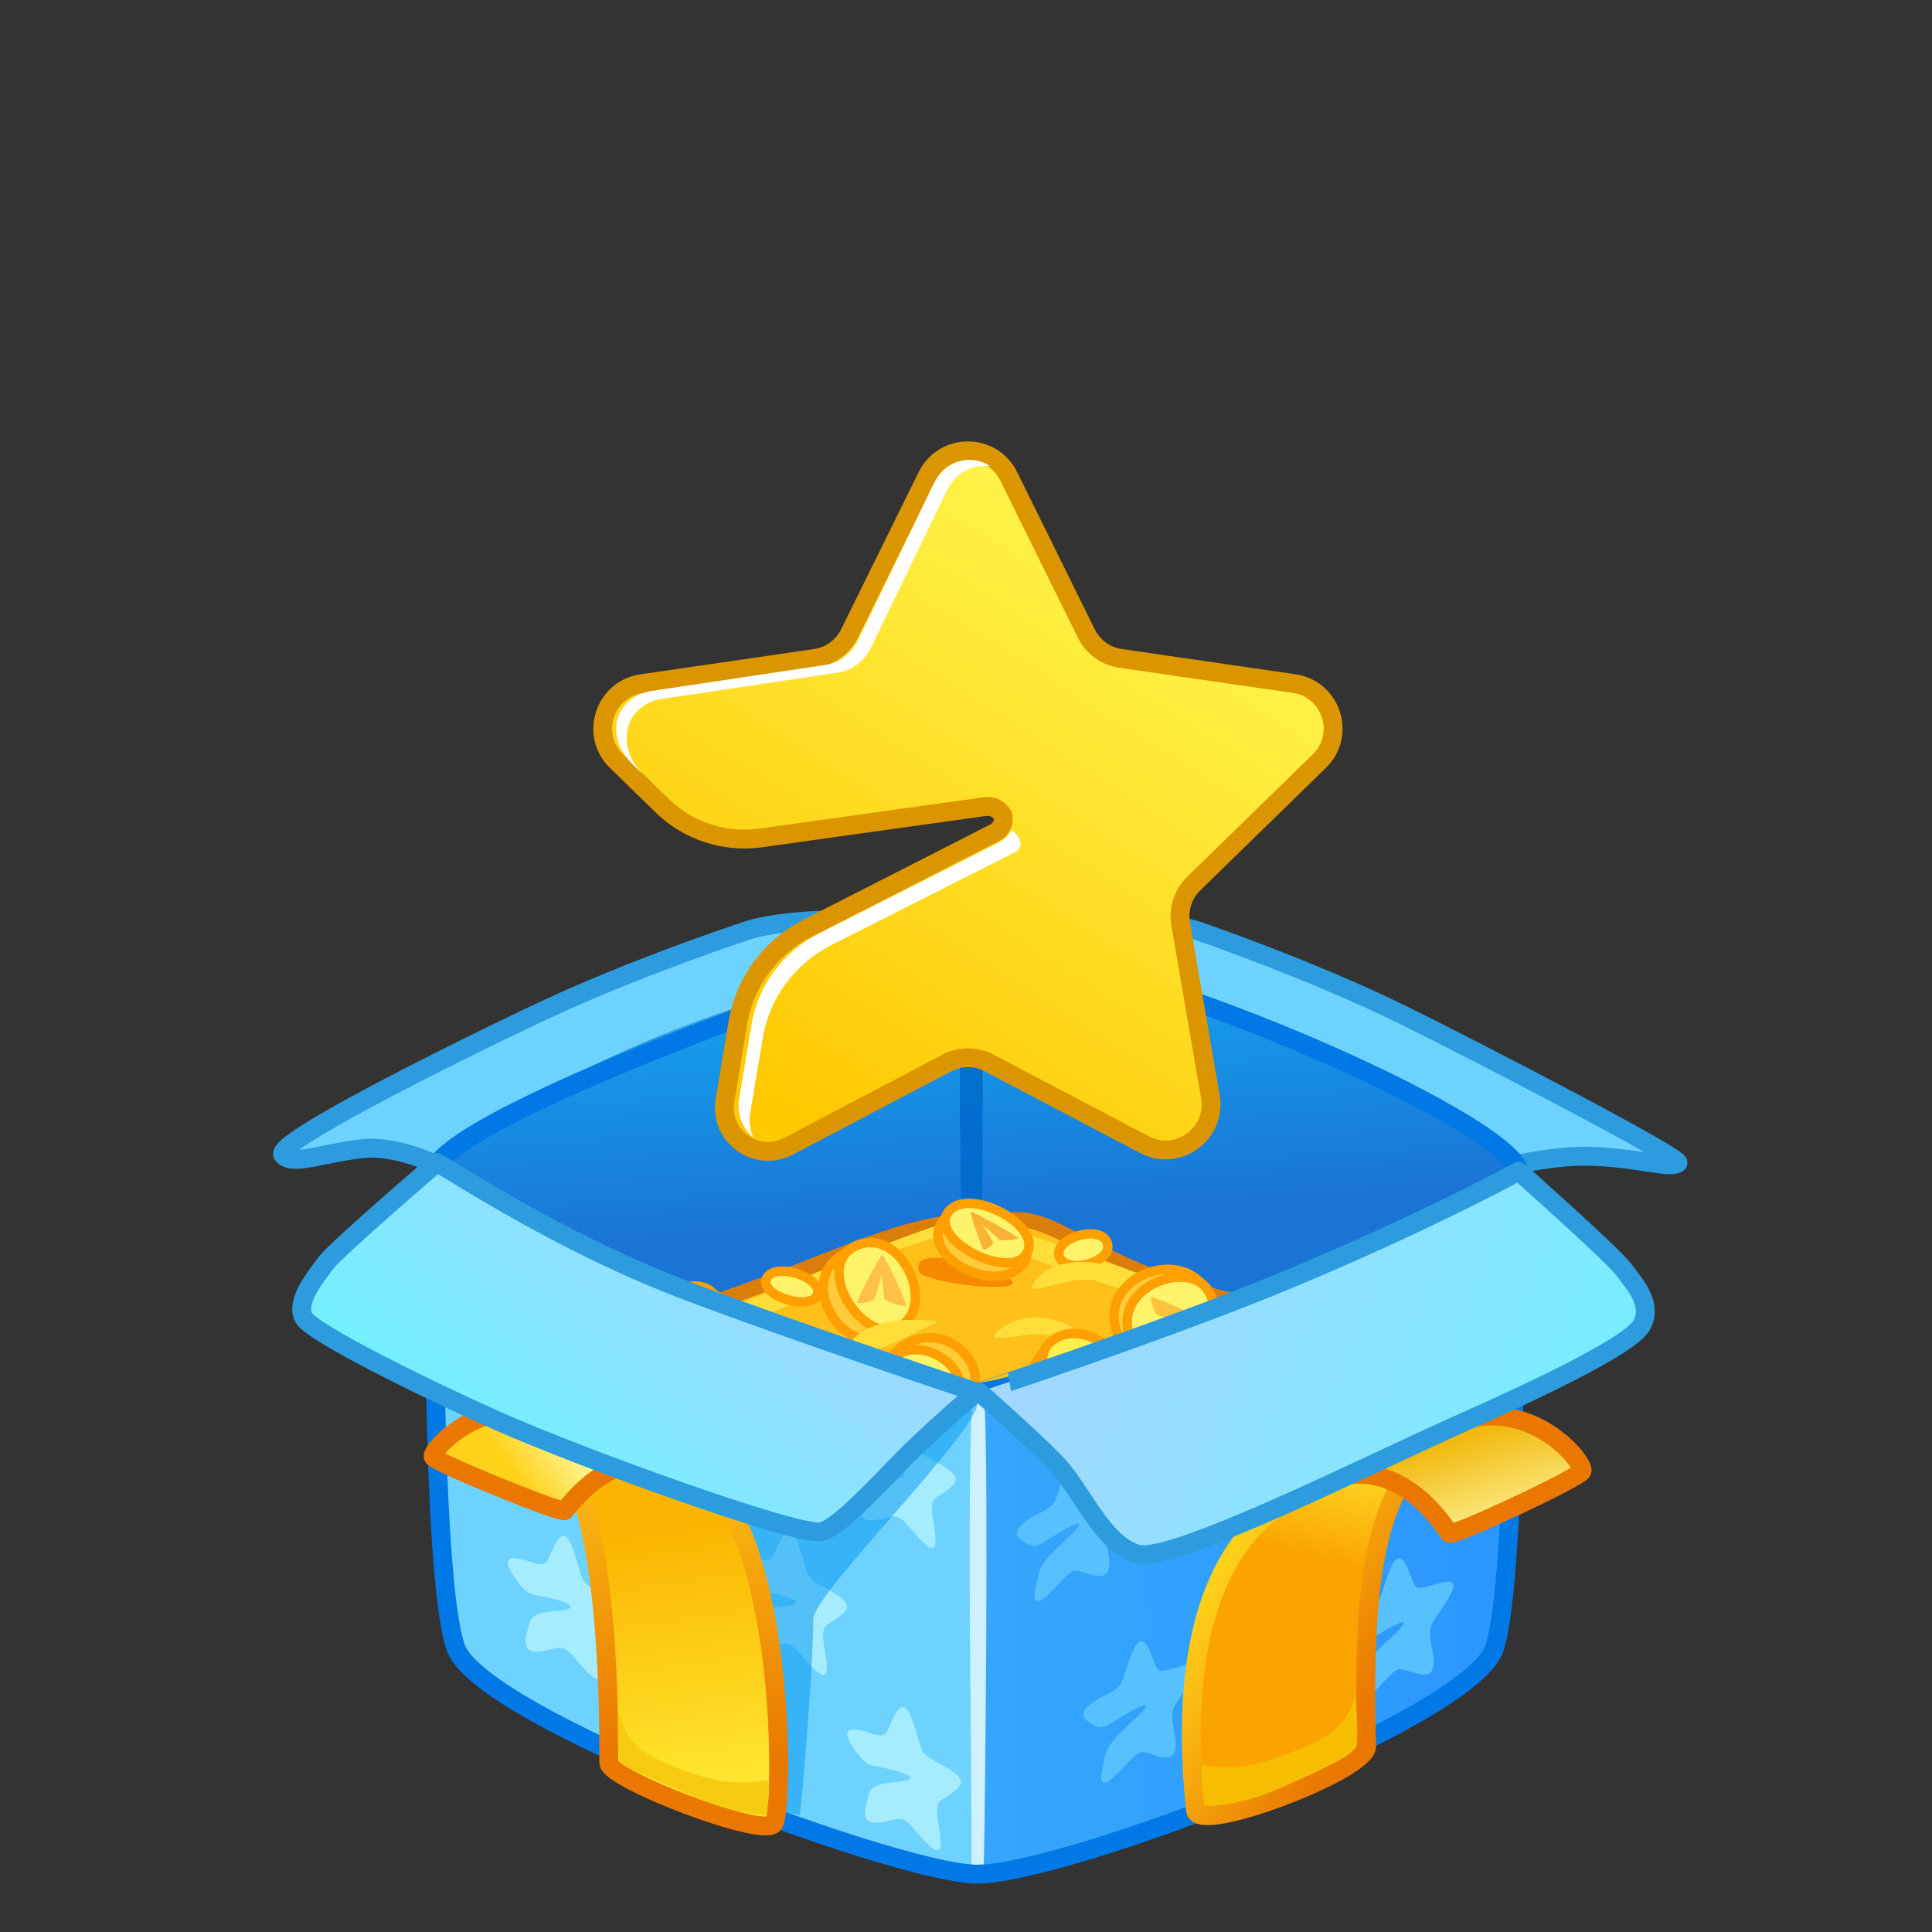 <svg xmlns="http://www.w3.org/2000/svg" xmlns:xlink="http://www.w3.org/1999/xlink" style="width:100%;height:100%;transform:translate3d(0,0,0);content-visibility:visible" viewBox="0 0 512 512">
  <rect x="0" y="0" width="512" height="512" fill="#333333" stroke="none"/>
  <defs>
    <path id="reuse-0" d="M0 0h512v512H0z"/>
  </defs>
  <defs>
    <linearGradient id="Q" gradientUnits="userSpaceOnUse" spreadMethod="pad">
      <stop/>
      <stop/>
      <stop/>
      <stop/>
      <stop/>
    </linearGradient>
    <linearGradient id="y" gradientUnits="userSpaceOnUse" spreadMethod="pad">
      <stop/>
      <stop/>
      <stop/>
    </linearGradient>
    <linearGradient id="J" gradientUnits="userSpaceOnUse" spreadMethod="pad">
      <stop/>
      <stop/>
    </linearGradient>
    <linearGradient id="P" gradientUnits="userSpaceOnUse" spreadMethod="pad">
      <stop/>
      <stop/>
    </linearGradient>
    <linearGradient id="O" gradientUnits="userSpaceOnUse" spreadMethod="pad">
      <stop/>
      <stop/>
    </linearGradient>
    <linearGradient id="N" gradientUnits="userSpaceOnUse" spreadMethod="pad">
      <stop/>
      <stop/>
    </linearGradient>
    <linearGradient id="M" gradientUnits="userSpaceOnUse" spreadMethod="pad">
      <stop/>
      <stop/>
    </linearGradient>
    <linearGradient id="L" gradientUnits="userSpaceOnUse" spreadMethod="pad">
      <stop/>
      <stop/>
    </linearGradient>
    <linearGradient id="K" gradientUnits="userSpaceOnUse" spreadMethod="pad">
      <stop/>
      <stop/>
    </linearGradient>
    <linearGradient id="H" gradientUnits="userSpaceOnUse" spreadMethod="pad">
      <stop/>
      <stop/>
      <stop/>
    </linearGradient>
    <linearGradient id="I" gradientUnits="userSpaceOnUse" spreadMethod="pad">
      <stop/>
      <stop/>
      <stop/>
    </linearGradient>
    <linearGradient id="D" gradientUnits="userSpaceOnUse" spreadMethod="pad">
      <stop/>
      <stop/>
      <stop/>
    </linearGradient>
    <linearGradient id="E" gradientUnits="userSpaceOnUse" spreadMethod="pad">
      <stop/>
      <stop/>
      <stop/>
    </linearGradient>
    <linearGradient id="F" gradientUnits="userSpaceOnUse" spreadMethod="pad">
      <stop/>
      <stop/>
      <stop/>
    </linearGradient>
    <linearGradient id="G" gradientUnits="userSpaceOnUse" spreadMethod="pad">
      <stop/>
      <stop/>
      <stop/>
    </linearGradient>
    <linearGradient id="z" gradientUnits="userSpaceOnUse" spreadMethod="pad">
      <stop/>
      <stop/>
      <stop/>
    </linearGradient>
    <linearGradient id="A" gradientUnits="userSpaceOnUse" spreadMethod="pad">
      <stop/>
      <stop/>
      <stop/>
    </linearGradient>
    <linearGradient id="B" gradientUnits="userSpaceOnUse" spreadMethod="pad">
      <stop/>
      <stop/>
      <stop/>
    </linearGradient>
    <linearGradient id="C" gradientUnits="userSpaceOnUse" spreadMethod="pad">
      <stop/>
      <stop/>
      <stop/>
      <stop/>
      <stop/>
    </linearGradient>
    <linearGradient id="x" gradientUnits="userSpaceOnUse" spreadMethod="pad">
      <stop/>
      <stop/>
      <stop/>
    </linearGradient>
    <linearGradient id="v" x1="-48.568" x2="44.255" y1="83.135" y2="-62.599" gradientUnits="userSpaceOnUse" spreadMethod="pad">
      <stop offset="0%" stop-color="#FFC800"/>
      <stop offset="25%" stop-color="#FFD212"/>
      <stop offset="50%" stop-color="#FFDD24"/>
      <stop offset="75%" stop-color="#FFE836"/>
      <stop offset="100%" stop-color="#FFF248"/>
    </linearGradient>
    <linearGradient id="d" x1="-241.248" x2="132.72" y1=".277" y2="-2.66" gradientUnits="userSpaceOnUse" spreadMethod="pad">
      <stop offset="0%" stop-color="#49C3F5"/>
      <stop offset="50%" stop-color="#3AADFA"/>
      <stop offset="100%" stop-color="#2C97FF"/>
    </linearGradient>
    <linearGradient id="o" gradientUnits="userSpaceOnUse" spreadMethod="pad">
      <stop/>
      <stop/>
    </linearGradient>
    <linearGradient id="u" gradientUnits="userSpaceOnUse" spreadMethod="pad">
      <stop/>
      <stop/>
    </linearGradient>
    <linearGradient id="t" gradientUnits="userSpaceOnUse" spreadMethod="pad">
      <stop/>
      <stop/>
    </linearGradient>
    <linearGradient id="s" gradientUnits="userSpaceOnUse" spreadMethod="pad">
      <stop/>
      <stop/>
    </linearGradient>
    <linearGradient id="r" gradientUnits="userSpaceOnUse" spreadMethod="pad">
      <stop/>
      <stop/>
    </linearGradient>
    <linearGradient id="q" gradientUnits="userSpaceOnUse" spreadMethod="pad">
      <stop/>
      <stop/>
    </linearGradient>
    <linearGradient id="p" gradientUnits="userSpaceOnUse" spreadMethod="pad">
      <stop/>
      <stop/>
    </linearGradient>
    <linearGradient id="m" x1="-27.542" x2="37.055" y1="40.743" y2="-41.124" gradientUnits="userSpaceOnUse" spreadMethod="pad">
      <stop offset="0%" stop-color="#73EFFF"/>
      <stop offset="50%" stop-color="#8CE2FF"/>
      <stop offset="100%" stop-color="#A5D5FF"/>
    </linearGradient>
    <linearGradient id="n" x1="88.208" x2="-72.695" y1="20.993" y2="-44.874" gradientUnits="userSpaceOnUse" spreadMethod="pad">
      <stop offset="0%" stop-color="#73EFFF"/>
      <stop offset="50%" stop-color="#8CE2FF"/>
      <stop offset="100%" stop-color="#A5D5FF"/>
    </linearGradient>
    <linearGradient id="i" x1="12.905" x2="1.762" y1="54.44" y2="-20.24" gradientUnits="userSpaceOnUse" spreadMethod="pad">
      <stop offset="0%" stop-color="#FFEC33"/>
      <stop offset="50%" stop-color="#FDD11A"/>
      <stop offset="100%" stop-color="#FBB500"/>
    </linearGradient>
    <linearGradient id="j" x1="3.089" x2="-3.176" y1="-59.404" y2="60.132" gradientUnits="userSpaceOnUse" spreadMethod="pad">
      <stop offset="0%" stop-color="#FFD119"/>
      <stop offset="40%" stop-color="#F5A40C"/>
      <stop offset="80%" stop-color="#EA7800"/>
    </linearGradient>
    <linearGradient id="k" x1="-8.233" x2="8.237" y1="6.072" y2="-6.376" gradientUnits="userSpaceOnUse" spreadMethod="pad">
      <stop offset="0%" stop-color="#FFD119"/>
      <stop offset="50%" stop-color="#FFE764"/>
      <stop offset="100%" stop-color="#FFFDAF"/>
    </linearGradient>
    <linearGradient id="l" x1="-3783.583" x2="-3830.863" y1="2758.54" y2="2636.995" gradientUnits="userSpaceOnUse" spreadMethod="pad">
      <stop offset="0%" stop-color="#FFD119"/>
      <stop offset="40%" stop-color="#F5A40C"/>
      <stop offset="80%" stop-color="#EA7800"/>
    </linearGradient>
    <linearGradient id="e" x1="5.9" x2="-3.228" y1="-47.864" y2="-11.93" gradientUnits="userSpaceOnUse" spreadMethod="pad">
      <stop offset="0%" stop-color="#FFEC33"/>
      <stop offset="50%" stop-color="#FDC81A"/>
      <stop offset="100%" stop-color="#FBA400"/>
    </linearGradient>
    <linearGradient id="f" x1="-27.304" x2="27.45" y1="-17.216" y2="16.998" gradientUnits="userSpaceOnUse" spreadMethod="pad">
      <stop offset="0%" stop-color="#FFD119"/>
      <stop offset="40%" stop-color="#F5A40C"/>
      <stop offset="80%" stop-color="#EA7800"/>
    </linearGradient>
    <linearGradient id="g" x1="-2.686" x2="7.847" y1="-8.86" y2="24.845" gradientUnits="userSpaceOnUse" spreadMethod="pad">
      <stop offset="0%" stop-color="#F0B300"/>
      <stop offset="50%" stop-color="#F8D857"/>
      <stop offset="100%" stop-color="#FFFDAF"/>
    </linearGradient>
    <linearGradient id="h" x1="-7217.534" x2="-7227.716" y1="-3043.812" y2="-2956.09" gradientUnits="userSpaceOnUse" spreadMethod="pad">
      <stop offset="0%" stop-color="#FFD119"/>
      <stop offset="14%" stop-color="#FABA13"/>
      <stop offset="27%" stop-color="#F5A40C"/>
      <stop offset="41%" stop-color="#EF8E06"/>
      <stop offset="54%" stop-color="#EA7800"/>
    </linearGradient>
    <linearGradient id="c" x1="-3.452" x2="1.272" y1="-50.449" y2="20.931" gradientUnits="userSpaceOnUse" spreadMethod="pad">
      <stop offset="0%" stop-color="#14A8F2"/>
      <stop offset="50%" stop-color="#178EE4"/>
      <stop offset="100%" stop-color="#1A74D6"/>
    </linearGradient>
    <clipPath id="a">
      <use xlink:href="#reuse-0"/>
    </clipPath>
    <clipPath id="w">
      <use xlink:href="#reuse-0"/>
    </clipPath>
    <clipPath id="b">
      <use xlink:href="#reuse-0"/>
    </clipPath>
  </defs>
  <g clip-path="url(#a)">
    <g clip-path="url(#b)" style="display:block">
      <g style="display:block">
        <path fill="#6ED2FF" d="M115.707 308.721s-10.549-5.381-19.945-4.285c-10.943 1.277-18.239 4.56-20.792 1.642-2.969-3.394 54.27-31.453 71.131-39.213 21.927-10.092 46.104-18.364 52.467-20.428 4.499-1.459 17.965-3.465 30.276-2.188 9.316.966 26.333 6.661 26.333 6.661s-46.372 12.953-76.429 24.709c-31.631 12.372-57.764 30.001-63.041 33.102z"/>
        <path fill="none" stroke="#2D9CDE" stroke-width="5" d="M115.707 308.721s-10.549-5.381-19.945-4.285c-10.943 1.277-18.239 4.56-20.792 1.642-2.969-3.394 54.27-31.453 71.131-39.213 21.927-10.092 46.104-18.364 52.467-20.428 4.499-1.459 17.965-3.465 30.276-2.188 9.316.966 26.333 6.661 26.333 6.661s-46.372 12.953-76.429 24.709c-31.631 12.372-57.764 30.001-63.041 33.102z"/>
        <path fill="#6ED2FF" d="M401.545 308.722s11.01-2.694 20.691-2.279c12.767.547 20.179 3.324 22.434 1.763 1.581-1.094-54.619-30.276-72.955-39.274-22.112-10.851-48.586-20.336-55.075-22.495-3.655-1.216-17.303-2.371-29.918-1.094-9.546.966-29.364 5.472-29.364 5.472s46.341 10.517 76.785 23.163c35.566 14.773 61.995 31.643 67.402 34.744z"/>
        <path fill="none" stroke="#2D9CDE" stroke-width="5" d="M401.545 308.722s11.01-2.694 20.691-2.279c12.767.547 20.179 3.324 22.434 1.763 1.581-1.094-54.619-30.276-72.955-39.274-22.112-10.851-48.586-20.336-55.075-22.495-3.655-1.216-17.303-2.371-29.918-1.094-9.546.966-29.364 5.472-29.364 5.472s46.341 10.517 76.785 23.163c35.566 14.773 61.995 31.643 67.402 34.744z"/>
        <path fill="url(#c)" d="M-1.471 85.201c-17.688-.756-102.911-38.146-130.002-52.619 0 0-14.828-10.365-12.564-23.856C-141.459-6.636-14.415-51.173-3.722-50.985c42.366.744 145.69 46.519 147.408 59.711 1.849 14.201-4.62 16.805-4.62 16.805C108.861 51.609 36.473 86.823-1.471 85.201z" transform="translate(258.899 301.895)"/>
        <path fill="none" stroke="#0078E5" stroke-miterlimit="10" stroke-width="5.001" d="M257.428 387.096c-17.688-.756-102.911-38.146-130.002-52.619 0 0-14.828-10.365-12.564-23.856 2.578-15.362 129.622-59.899 140.315-59.711 42.366.744 145.69 46.519 147.408 59.711 1.849 14.201-4.62 16.805-4.62 16.805-30.205 26.078-102.593 61.292-140.537 59.67z"/>
        <path fill="#006BCC" d="M254.922 256.722c-1.493 25.577.414 79.884.209 101.04-.032 3.336 4.315 3.246 4.465.143.589-12.173 1.407-87.246.257-100.889-.535-6.344-4.635-5.362-4.931-.294z" opacity=".9"/>
      </g>
      <g style="display:block">
        <path fill="#FFC119" d="M127.246 369.125s44.707-17.863 71.7-27.438c24.884-8.827 48.993-21.438 63.437-16.793 15.368-7.02 22.743 9.669 61.681 19.164 10.585 2.581 38.666 18.239 46.326 22.616 7.66 4.377-63.716 7.2-112.961 12.672-49.245 5.472-120.608 9.203-130.183-10.221z"/>
        <path fill="none" stroke="#DB7D0A" stroke-miterlimit="10" stroke-width="4" d="M127.246 369.125s44.707-17.863 71.7-27.438c24.884-8.827 48.993-21.438 63.437-16.793 15.368-7.02 22.743 9.669 61.681 19.164 10.585 2.581 38.666 18.239 46.326 22.616 7.66 4.377-63.716 7.2-112.961 12.672-49.245 5.472-120.608 9.203-130.183-10.221z"/>
        <path fill="#FFDE39" d="M180.251 357.108c8.499-3.296 30.257-11.189 35.589-14.589 14.535-9.269 38.584-19.635 46.904-14.297 16.506 10.59 70.381 20.903 95.17 39.747.349.265 10.378-.433 7.004-2.344-31.23-17.688-99.855-42.75-109.034-42.518-9.178.232-46.384 17.768-58.988 21.887-11.23 3.67-65.698 25.658-65.698 25.658s40.554-10.248 49.053-13.544z"/>
        <path fill="#FFF36C" d="M280.754 333.062c1.789 4.825 14.505 1.402 12.674-3.698-1.831-5.1-14.463-1.127-12.674 3.698z"/>
        <path fill="none" stroke="#FF9F00" stroke-miterlimit="10" stroke-width="2.5" d="M280.754 333.062c1.789 4.825 14.505 1.402 12.674-3.698-1.831-5.1-14.463-1.127-12.674 3.698z"/>
        <path fill="#FFF36C" d="M203.174 338.748c-2.312 4.556 11.677 8.835 13.444 4.41 1.767-4.425-11.132-8.966-13.444-4.41z"/>
        <path fill="none" stroke="#FF9F00" stroke-miterlimit="10" stroke-width="2.5" d="M203.174 338.748c-2.312 4.556 11.677 8.835 13.444 4.41 1.767-4.425-11.132-8.966-13.444-4.41z"/>
        <path fill="#FFDE39" d="M299.535 338.996c-4.556-5.792-21.986-7.094-26.088 1.968-.823 1.818 6.144-.859 11.112-1.594 5.878-.87 16.393 1.427 14.976-.374zM263.804 353.481c7.05-7.62 20.449-3.865 23.083 1.169.833 1.592-8.073-.717-11.048-1.109-2.975-.392-14.454 2.554-12.035-.06z"/>
        <path fill="#FFCC39" d="M234.71 354.054c-11.272 5.696-23.334-13.992-11.871-21.259 11.079-7.023 23.126 15.572 11.871 21.259z"/>
        <path fill="none" stroke="#FF9F00" stroke-miterlimit="10" stroke-width="2.5" d="M234.71 354.054c-11.272 5.696-23.334-13.992-11.871-21.259 11.079-7.023 23.126 15.572 11.871 21.259z"/>
        <path fill="#FFF36C" d="M238.682 351.418c-9.607 5.928-23.611-15.85-11.871-21.258 11.74-5.408 21.478 15.33 11.871 21.258z"/>
        <path fill="none" stroke="#FF9F00" stroke-miterlimit="10" stroke-width="2.5" d="M238.682 351.418c-9.607 5.928-23.611-15.85-11.871-21.258 11.74-5.408 21.478 15.33 11.871 21.258z"/>
        <path fill="#FFC147" d="M227.2 345.218c-.379-.409 5.981-12.541 6.656-12.625.544-.067 6.743 12.987 6.273 13.447-.47.46-5.701-1.254-5.778-1.819-.2-1.465-.681-6.558-.681-6.558s-1.406 5.555-1.835 6.544c-.249.572-4.178 1.505-4.635 1.011z"/>
        <path fill="#F58A00" d="M268.229 340.324c2.821-2.595-27.68-12.176-24.698-3.418.969 2.844 22.468 5.469 24.698 3.418z"/>
        <path fill="#FFCC39" d="M271.6 334.239c-6.277 9.94-28.248-.743-21.84-10.637 3.509-5.418 25.673 4.566 21.84 10.637z"/>
        <path fill="none" stroke="#FF9F00" stroke-miterlimit="10" stroke-width="2.5" d="M271.6 334.239c-6.277 9.94-28.248-.743-21.84-10.637 3.509-5.418 25.673 4.566 21.84 10.637z"/>
        <path fill="#FFF36C" d="M272.2 332.02c-4.052 7.653-25.797-3.066-21.092-10.534 4.705-7.468 25.144 2.881 21.092 10.534z"/>
        <path fill="none" stroke="#FF9F00" stroke-miterlimit="10" stroke-width="2.5" d="M272.2 332.02c-4.052 7.653-25.797-3.066-21.092-10.534 4.705-7.468 25.144 2.881 21.092 10.534z"/>
        <path fill="#F8B332" d="M260.706 331.171c-.506-.161-3.793-9.815-3.395-10.057.321-.195 12.545 6.578 12.517 7.007-.028.429-4.575.765-4.977.419-1.042-.897-4.52-4.076-4.52-4.076s2.508 4.002 2.835 4.764c.189.441-1.849 2.137-2.46 1.943z"/>
        <path fill="#FFCC39" d="M190.367 343.754c8.195 8.496-10.618 23.434-18.231 16.057-4.636-4.492 13.247-21.225 18.231-16.057z"/>
        <path fill="none" stroke="#FF9F00" stroke-miterlimit="10" stroke-width="2.5" d="M190.367 343.754c8.195 8.496-10.618 23.434-18.231 16.057-4.636-4.492 13.247-21.225 18.231-16.057z"/>
        <path fill="#FFF36C" d="M188.551 342.346c5.671 5.141-12.574 20.263-17.847 15.405-7.118-6.558 10.731-21.856 17.847-15.405z"/>
        <path fill="none" stroke="#FF9F00" stroke-miterlimit="10" stroke-width="2.5" d="M188.551 342.346c5.671 5.141-12.574 20.263-17.847 15.405-7.118-6.558 10.731-21.856 17.847-15.405z"/>
        <path fill="#FFCC39" d="M296.803 354.743c-7.184-13.469 11.66-23.706 20.815-15.339 11.135 10.175-14.381 27.403-20.815 15.339z"/>
        <path fill="none" stroke="#FF9F00" stroke-miterlimit="10" stroke-width="2.5" d="M296.803 354.743c-7.184-13.469 11.66-23.706 20.815-15.339 11.135 10.175-14.381 27.403-20.815 15.339z"/>
        <path fill="#FFF36C" d="M300.398 356.265c-8.024-14.328 14.726-23.453 19.992-13.899 6.897 12.514-14.978 22.853-19.992 13.899z"/>
        <path fill="none" stroke="#FF9F00" stroke-miterlimit="10" stroke-width="2.5" d="M300.398 356.265c-8.024-14.328 14.726-23.453 19.992-13.899 6.897 12.514-14.978 22.853-19.992 13.899z"/>
        <path fill="#FFC23B" d="M305.106 343.747c.363-.426 13.613 5.505 13.793 6.213.145.57-12.285 7.954-12.819 7.487-.534-.467.479-6.098 1.044-6.216 1.464-.305 6.584-1.141 6.584-1.141s-5.856-1.126-6.923-1.516c-.618-.226-2.118-4.312-1.679-4.827z"/>
        <path fill="#FFDE39" d="M248.029 350.686c1.946-.625-5.099-1.289-10.79-.653-10.335 1.155-14.521 8.219-12.863 8.628 6.436 1.589 19.561-6.661 23.653-7.975z"/>
        <path fill="#FFCC39" d="M256.732 372.117c7.526-12.276-10.272-25.248-20.921-12.133-8.863 10.914 13.846 23.672 20.921 12.133z"/>
        <path fill="none" stroke="#FF9F00" stroke-miterlimit="10" stroke-width="2.5" d="M256.732 372.117c7.526-12.276-10.272-25.248-20.921-12.133-8.863 10.914 13.846 23.672 20.921 12.133z"/>
        <path fill="#FFF36C" d="M253.714 373.982c6.459-12.463-13.953-23.882-20.083-9.87-3.438 7.857 17.542 14.772 20.083 9.87z"/>
        <path fill="none" stroke="#FF9F00" stroke-miterlimit="10" stroke-width="2.5" d="M253.714 373.982c6.459-12.463-13.953-23.882-20.083-9.87-3.438 7.857 17.542 14.772 20.083 9.87z"/>
        <path fill="#FF9F00" d="M323.068 354.441c.004-1.569-10.372-3.896-15.222-3.299-8.436 1.038-12.55 6.316-11.838 7.43 1.861 2.91 27.04 3.775 27.06-4.131z"/>
        <path fill="#FFCC39" d="M293.707 375.14c-8.025 7.631-26.33-5.422-17.82-16.084 8.183-10.252 26.958 7.394 17.82 16.084z"/>
        <path fill="none" stroke="#FF9F00" stroke-miterlimit="10" stroke-width="2.5" d="M293.707 375.14c-8.025 7.631-26.33-5.422-17.82-16.084 8.183-10.252 26.958 7.394 17.82 16.084z"/>
        <path fill="#FFF04E" d="M296.818 371.695c-7.91 8.566-27.435-9.136-17.999-16.398 9.436-7.262 25.909 7.832 17.999 16.398z"/>
        <path fill="none" stroke="#FF9F00" stroke-miterlimit="10" stroke-width="2.5" d="M296.818 371.695c-7.91 8.566-27.435-9.136-17.999-16.398 9.436-7.262 25.909 7.832 17.999 16.398z"/>
        <path fill="#FF9F00" d="M257.78 377.064c-3.986-7.515-23.469-13.719-29.186-5.5-2.114 3.04 30.61 8.185 29.186 5.5z"/>
      </g>
      <g style="display:block">
        <path fill="url(#d)" d="M0-22.708c-19.258 0-143.334-54.804-143.334-54.804s-.039 109.646 5.736 122.653C-132.016 57.714-10.932 105.178-.279 104.982c42.21-.775 129.53-44.164 137.877-59.841 4.55-8.545 5.736-122.653 5.736-122.653S19.258-22.708 0-22.708z" transform="translate(258.445 391.669)"/>
        <path fill="#6ED2FF" d="M258.445 367.884c-19.258 0-143.334-54.805-143.334-54.805s-.789 110.007 5.736 122.654c14.381 27.874 117.429 59.601 137.319 59.84"/>
        <path fill="#CEF1FF" d="M257.421 374.519c-1.095 36.911.17 89.203.019 119.735-.024 4.815 3.164 4.685 3.274.207.432-17.567 1.167-99.829.323-119.518-.392-9.156-3.399-7.738-3.616-.424z"/>
        <path fill="none" stroke="#0078E5" stroke-linecap="round" stroke-linejoin="round" stroke-width="5" d="M258.445 368.962c-19.258 0-143.334-54.804-143.334-54.804s-1.142 103.903 5.736 122.653c6.878 18.75 114.814 58.988 137.319 59.84 22.505.852 131.58-40.806 137.877-59.84 6.297-19.034 5.736-122.653 5.736-122.653s-124.076 54.804-143.334 54.804z"/>
      </g>
      <g style="display:block">
        <path fill="#57C1FF" d="M298.268 442.975c-1.212 3.941-1.493 4.316-6.323 6.788-4.658 2.384-6.409 4.85-2.973 6.922 3.436 2.072 3.665 1.027 8.657-1.981 7.908-4.765 7.38-2.984 2.049 1.845-7.014 6.353-6.622 7.793-7.534 12.037-1.057 4.919.353 5.4 5.243.146 4.89-5.254 4.574-4.86 8.635-3.592 3.921 1.225 6.741 1.244 5.155-6.301-1.326-6.307.002-6.521 2.908-11.045 3.32-5.169 4.978-8.085-2.313-5.894-5.331 1.602-4.869 1.168-6.367-2.675-2.37-6.08-3.965-6.565-7.137 3.75zM280.63 394.866c-1.212 3.941-1.493 4.316-6.323 6.788-4.658 2.384-6.409 4.851-2.973 6.923 3.436 2.072 3.666 1.027 8.658-1.981 7.908-4.764 7.379-2.985 2.048 1.844-7.014 6.353-6.622 7.793-7.534 12.037-1.057 4.919.353 5.4 5.243.146 4.89-5.254 4.574-4.86 8.635-3.592 3.921 1.225 6.741 1.245 5.155-6.3-1.326-6.307.002-6.521 2.908-11.045 3.32-5.17 4.979-8.086-2.313-5.895-5.331 1.602-4.868 1.168-6.366-2.675-2.37-6.08-3.966-6.565-7.138 3.75zM377.596 355.315c-1.212 3.941-1.493 4.316-6.323 6.788-4.658 2.384-6.409 4.85-2.973 6.922 3.436 2.072 3.665 1.027 8.657-1.981 7.908-4.765 7.38-2.984 2.049 1.845-7.014 6.353-6.622 7.793-7.534 12.037-1.057 4.919.353 5.4 5.243.146 4.89-5.254 4.574-4.86 8.635-3.592 3.921 1.225 6.741 1.244 5.155-6.301-1.326-6.307.001-6.521 2.907-11.045 3.32-5.169 4.98-8.085-2.312-5.894-5.331 1.602-4.869 1.168-6.367-2.675-2.37-6.08-3.965-6.565-7.137 3.75zM366.588 421.007c-1.212 3.941-1.493 4.316-6.323 6.788-4.658 2.384-6.41 4.85-2.973 6.922 3.437 2.072 3.665 1.028 8.657-1.98 7.908-4.764 7.38-2.985 2.049 1.844-7.014 6.353-6.622 7.793-7.534 12.037-1.057 4.919.353 5.4 5.243.146 4.89-5.254 4.574-4.86 8.635-3.592 3.921 1.225 6.741 1.244 5.155-6.301-1.326-6.307.002-6.521 2.908-11.045 3.32-5.169 4.979-8.085-2.313-5.894-5.331 1.602-4.868 1.168-6.366-2.675-2.37-6.08-3.966-6.565-7.138 3.75z"/>
      </g>
      <g style="display:block">
        <path fill="#A6ECFF" d="M235.779 457.357c-1.227 2.971-1.512 3.116-6.403 1.557-4.717-1.503-6.49-.479-3.01 4.509 3.48 4.988 3.711 4.121 8.766 5.274 8.008 1.826 7.472 3.184 2.074 3.591-7.102.535-6.704 2.323-7.628 5.853-1.071 4.092.357 5.764 5.309 4.557 4.952-1.207 4.631-1.075 8.743 3.624 3.97 4.537 6.826 6.928 5.22-2.045-1.343-7.501.002-6.601 2.944-8.739 3.362-2.443 5.041-4-2.342-7.913-5.398-2.861-4.929-2.912-6.446-8.063-2.4-8.149-4.015-9.982-7.227-2.205zM205.577 410.853c-1.227 2.971-1.512 3.115-6.403 1.556-4.717-1.503-6.49-.478-3.01 4.51 3.48 4.988 3.711 4.121 8.766 5.274 8.008 1.826 7.473 3.184 2.075 3.591-7.102.535-6.705 2.323-7.629 5.853-1.071 4.092.357 5.763 5.309 4.556 4.952-1.207 4.632-1.074 8.744 3.625 3.97 4.537 6.825 6.928 5.219-2.045-1.343-7.501.003-6.601 2.945-8.739 3.362-2.443 5.04-4.001-2.343-7.914-5.398-2.861-4.929-2.911-6.446-8.062-2.4-8.149-4.015-9.982-7.227-2.205zM145.812 412.003c-1.227 2.971-1.512 3.115-6.403 1.556-4.717-1.503-6.49-.479-3.01 4.509 3.48 4.988 3.711 4.122 8.766 5.275 8.008 1.826 7.472 3.183 2.074 3.59-7.102.535-6.704 2.323-7.628 5.853-1.071 4.092.357 5.764 5.309 4.557 4.952-1.207 4.631-1.075 8.743 3.624 3.97 4.537 6.826 6.928 5.22-2.045-1.343-7.501.002-6.601 2.944-8.739 3.362-2.443 5.041-4-2.342-7.913-5.398-2.861-4.929-2.911-6.446-8.062-2.4-8.149-4.015-9.982-7.227-2.205zM130.951 351.701c-1.227 2.971-1.511 3.115-6.402 1.556-4.717-1.503-6.491-.478-3.011 4.51 3.48 4.988 3.711 4.121 8.766 5.274 8.008 1.826 7.473 3.184 2.075 3.591-7.102.535-6.705 2.323-7.629 5.853-1.071 4.092.357 5.763 5.309 4.556 4.952-1.207 4.632-1.075 8.744 3.624 3.97 4.537 6.825 6.928 5.219-2.045-1.343-7.501.003-6.6 2.945-8.738 3.362-2.443 5.041-4.001-2.342-7.914-5.398-2.861-4.93-2.911-6.447-8.062-2.4-8.149-4.015-9.982-7.227-2.205zM234.389 377.176c-1.227 2.971-1.511 3.115-6.402 1.556-4.717-1.503-6.491-.479-3.011 4.509 3.48 4.988 3.711 4.122 8.766 5.275 8.008 1.826 7.473 3.184 2.075 3.591-7.102.535-6.705 2.323-7.629 5.853-1.071 4.092.357 5.763 5.309 4.556 4.952-1.207 4.632-1.075 8.744 3.624 3.97 4.537 6.826 6.928 5.22-2.045-1.343-7.501.002-6.6 2.944-8.738 3.362-2.443 5.041-4.001-2.342-7.914-5.398-2.861-4.93-2.911-6.447-8.062-2.4-8.149-4.015-9.982-7.227-2.205z"/>
      </g>
      <g style="display:block">
        <path fill="url(#e)" d="M6.582 37.896C5.263-12.817 9.823-36.366 32.621-49.389 22.347-46.232-4.404-34.844-16.806-26.049c-21.857 15.5-24.831 50.23-21.531 81.044.691 6.455 45.086-10.693 44.919-17.099z" transform="matrix(1.008 0 0 .992 355.506 425.231)"/>
        <path fill="none" stroke="url(#f)" stroke-linecap="round" stroke-linejoin="round" stroke-width="5.001" d="M6.582 37.896C5.263-12.817 9.823-36.366 32.621-49.389 22.347-46.232-4.404-34.844-16.806-26.049c-21.857 15.5-24.831 50.23-21.531 81.044.691 6.455 45.086-10.693 44.919-17.099z" transform="matrix(1.008 0 0 .992 355.506 425.231)"/>
        <path fill="#F7BD00" d="M359.25 448.574s-.845 6.947-7.227 11.088c-4.706 3.052-15.523 7.456-22.195 8.363-5.187.705-9.034.34-11.03-.31-1.116-.363.302 10.691.302 10.691s7.871 1.425 24.104-6.303c6.992-3.329 15.929-6.823 16.351-9.758.422-2.935-.305-13.771-.305-13.771z"/>
        <path fill="url(#g)" d="M-7.996 20.336c-15.211-22.881-30.841-13.856-31.698-14.689C-40.748 4.622-13.484-7.256-4.539-9.9c19.109-5.649 32.58 11.899 31.332 13.709C25.391 5.843-7.306 21.375-7.996 20.336z" transform="matrix(1.008 0 0 .992 392.174 386.179)"/>
        <path fill="none" stroke="url(#h)" stroke-miterlimit="10" stroke-width="5.001" d="M-7.996 20.336c-15.211-22.881-30.841-13.856-31.698-14.689C-40.748 4.622-13.484-7.256-4.539-9.9c19.109-5.649 32.58 11.899 31.332 13.709C25.391 5.843-7.306 21.375-7.996 20.336z" transform="matrix(1.008 0 0 .992 392.174 386.179)"/>
      </g>
      <g style="display:block">
        <path fill="#0095F2" d="M158.475 364.113c7.816-4.644 33.306 4.251 44.503 14.226 3.336 2.972 52.964-9.954 55.7-7.492 4.911 4.42-43.271 51.129-43.159 58.317.106 6.836-1.794 36.086-3.567 51.848-8.682-1.787-28.502-6.32-43.002-17.05-1.36-1.006-14.67-97.356-10.475-99.849z" opacity=".5"/>
        <path fill="url(#i)" d="M-8.023 39.775C-7.701-55.605-30.466-48.316-30.763-52.321c-.365-4.926 35.581 7.183 46.509 14.918 23.346 16.523 22.6 89.944 19.954 93.357C32.728 59.788-8.038 44.105-8.023 39.775z" transform="translate(169.358 427.35)"/>
        <path fill="none" stroke="url(#j)" stroke-miterlimit="10" stroke-width="5.001" d="M-8.023 39.775C-7.701-55.605-30.466-48.316-30.763-52.321c-.365-4.926 35.581 7.183 46.509 14.918 23.346 16.523 22.6 89.944 19.954 93.357C32.728 59.788-8.038 44.105-8.023 39.775z" transform="translate(169.358 427.35)"/>
        <path fill="#F7CC10" d="M163.777 453.563s1.385 5.75 5.495 9.493c4.11 3.743 16.713 8.52 23.99 9.132 7.056.593 9.525-.938 10.186.048 1.125 1.679-.516 8.837-.516 8.837s-8.582-.136-21.816-6.122c-6.79-3.072-16.289-6.652-16.792-8.071-.6-1.693-.547-13.317-.547-13.317z"/>
        <path fill="url(#k)" d="M6.98 18.455C22.191-1.125 37.82 6.599 38.677 5.886 39.731 5.009 12.467-5.155 3.522-7.418-15.587-12.252-29.058 2.764-27.81 4.313c1.402 1.74 34.1 15.031 34.79 14.142z" transform="translate(142.679 381.875)"/>
        <path fill="none" stroke="url(#l)" stroke-miterlimit="10" stroke-width="5.001" d="M6.98 18.455C22.191-1.125 37.82 6.599 38.677 5.886 39.731 5.009 12.467-5.155 3.522-7.418-15.587-12.252-29.058 2.764-27.81 4.313c1.402 1.74 34.1 15.031 34.79 14.142z" transform="translate(142.679 381.875)"/>
      </g>
      <g style="display:block">
        <path fill="url(#m)" d="M-49.165-42.62s-26.55 22.804-29.364 26.507c-3.465 4.56-8.025 10.458-6.019 14.531 2.006 4.073 33.888 19.659 51.372 27.419 22.738 10.092 78.534 30.233 85.601 29.425 4.256-.486 14.812-11.986 21.765-19.09 6.953-7.104 19.541-17.935 19.541-17.935S48.479 3.232 17.312-8.524C-15.487-20.896-43.693-39.519-49.165-42.62z" transform="translate(164.989 350.704)"/>
        <path fill="none" stroke="#2D9CDE" stroke-linecap="round" stroke-linejoin="round" stroke-width="5" d="M115.824 308.084s-26.55 22.804-29.364 26.507c-3.465 4.56-8.025 10.458-6.019 14.531 2.006 4.073 33.888 19.659 51.372 27.419 22.738 10.092 78.534 30.233 85.601 29.425 4.256-.486 14.812-11.986 21.765-19.09 6.953-7.104 19.541-17.935 19.541-17.935s-45.252-15.005-76.419-26.761c-32.799-12.372-61.005-30.995-66.477-34.096z"/>
        <path fill="url(#n)" d="M50.115-45.424S74.928-23.323 77.742-19.62c3.465 4.56 7.921 9.396 5.016 14.956C79.853.896 52.2 13.721 34.716 21.481 11.978 31.573-41.722 58.624-50.841 56.071c-9.458-2.648-14.855-17.15-21.808-24.254-6.953-7.104-20.202-18.728-20.202-18.728s45.89-15.163 77.332-27.953c33.428-13.598 60.162-27.459 65.634-30.56z" transform="translate(352.336 355.792)"/>
        <path fill="none" stroke="#2D9CDE" stroke-linecap="round" stroke-linejoin="round" stroke-width="5" d="M402.451 310.368s24.813 22.101 27.627 25.804c3.465 4.56 7.921 9.396 5.016 14.956-2.905 5.56-30.558 18.385-48.042 26.145-22.738 10.092-76.438 37.143-85.557 34.59-9.458-2.648-14.855-17.15-21.808-24.254-6.953-7.104-20.202-18.728-20.202-18.728S305.375 353.718 336.817 340.928c33.428-13.598 60.162-27.459 65.634-30.56z"/>
      </g>
      <g style="display:block">
        <path fill="url(#v)" d="m10.798-86.111 20.578 41.696c1.754 3.554 5.145 6.017 9.067 6.587l46.014 6.686c9.877 1.435 13.821 13.573 6.674 20.54L59.835 21.854c-2.838 2.766-4.133 6.752-3.463 10.658l7.86 45.828c1.687 9.837-8.638 17.339-17.472 12.695L5.604 69.398c-3.508-1.844-7.7-1.844-11.208 0l-41.979 22.069c-8.498 4.467-18.429-2.748-16.806-12.21l3.379-20.374c1.796-10.826 8.624-20.158 18.4-25.145L7.269 8.292C8.521 7.546 9.356 6.218 9.366 4.761c.005-.683-.153-1.126-.551-1.631-1.021-1.297-2.688-1.907-4.322-1.679L-54.932 9.747C-64.491 11.081-74.129 7.921-81.04 1.184l-12.091-11.786c-7.147-6.967-3.203-19.105 6.674-20.54l46.014-6.686c3.922-.57 7.313-3.033 9.067-6.587l20.578-41.696c4.417-8.95 17.179-8.95 21.596 0z" transform="translate(256.515 212.312)"/>
        <path fill="none" stroke="#DB9500" stroke-width="5" d="m267.302 126.2 20.583 41.693c1.754 3.554 5.146 6.016 9.068 6.586l46.015 6.68c9.877 1.434 13.823 13.571 6.677 20.539l-33.292 32.46c-2.838 2.766-4.132 6.753-3.462 10.658l7.866 45.827c1.688 9.837-8.636 17.34-17.47 12.697l-41.159-21.632c-3.508-1.844-7.7-1.843-11.208.001l-41.976 22.074c-8.497 4.468-18.429-2.746-16.808-12.208l3.376-20.374c1.795-10.826 8.622-20.159 18.397-25.147l49.876-25.452c1.252-.746 2.087-2.074 2.097-3.531.005-.683-.153-1.126-.551-1.631-1.021-1.297-2.688-1.907-4.322-1.678l-59.424 8.303c-9.559 1.335-19.197-1.824-26.109-8.56l-12.092-11.785c-7.148-6.966-3.205-19.105 6.671-20.541l46.013-6.692c3.922-.57 7.313-3.034 9.066-6.588l20.573-41.699c4.416-8.951 17.178-8.952 21.596-.003z"/>
        <path fill="#FFF" d="M170.559 205.415c-8.056-8.231-4.638-18.789 4.997-20.222l46.401-6.938c3.826-.568 7.134-3.026 8.844-6.571l20.071-41.588c2.388-4.949 6.902-7.1 11.522-6.561-4.231-2.919-11.508-2.496-15.247 5.278l-19.76 40.945c-1.685 3.49-4.941 5.909-8.708 6.469l-45.707 6.836c-9.487 1.41-13.641 11.516-4.896 19.905l2.482 2.448zM198.823 294.886l3.322-19.867c1.766-10.557 8.483-19.656 18.099-24.52l49.066-24.817c3.098-2.089-.965-6.215-1.469-5.319-.567 1.007-1.349 1.924-2.562 2.64l-48.308 24.434c-9.467 4.789-16.08 13.748-17.818 24.141l-3.272 19.559c-.728 4.214.954 7.962 3.786 10.343-.9-1.943-1.261-4.192-.845-6.594z"/>
      </g>
    </g>
  </g>
</svg>